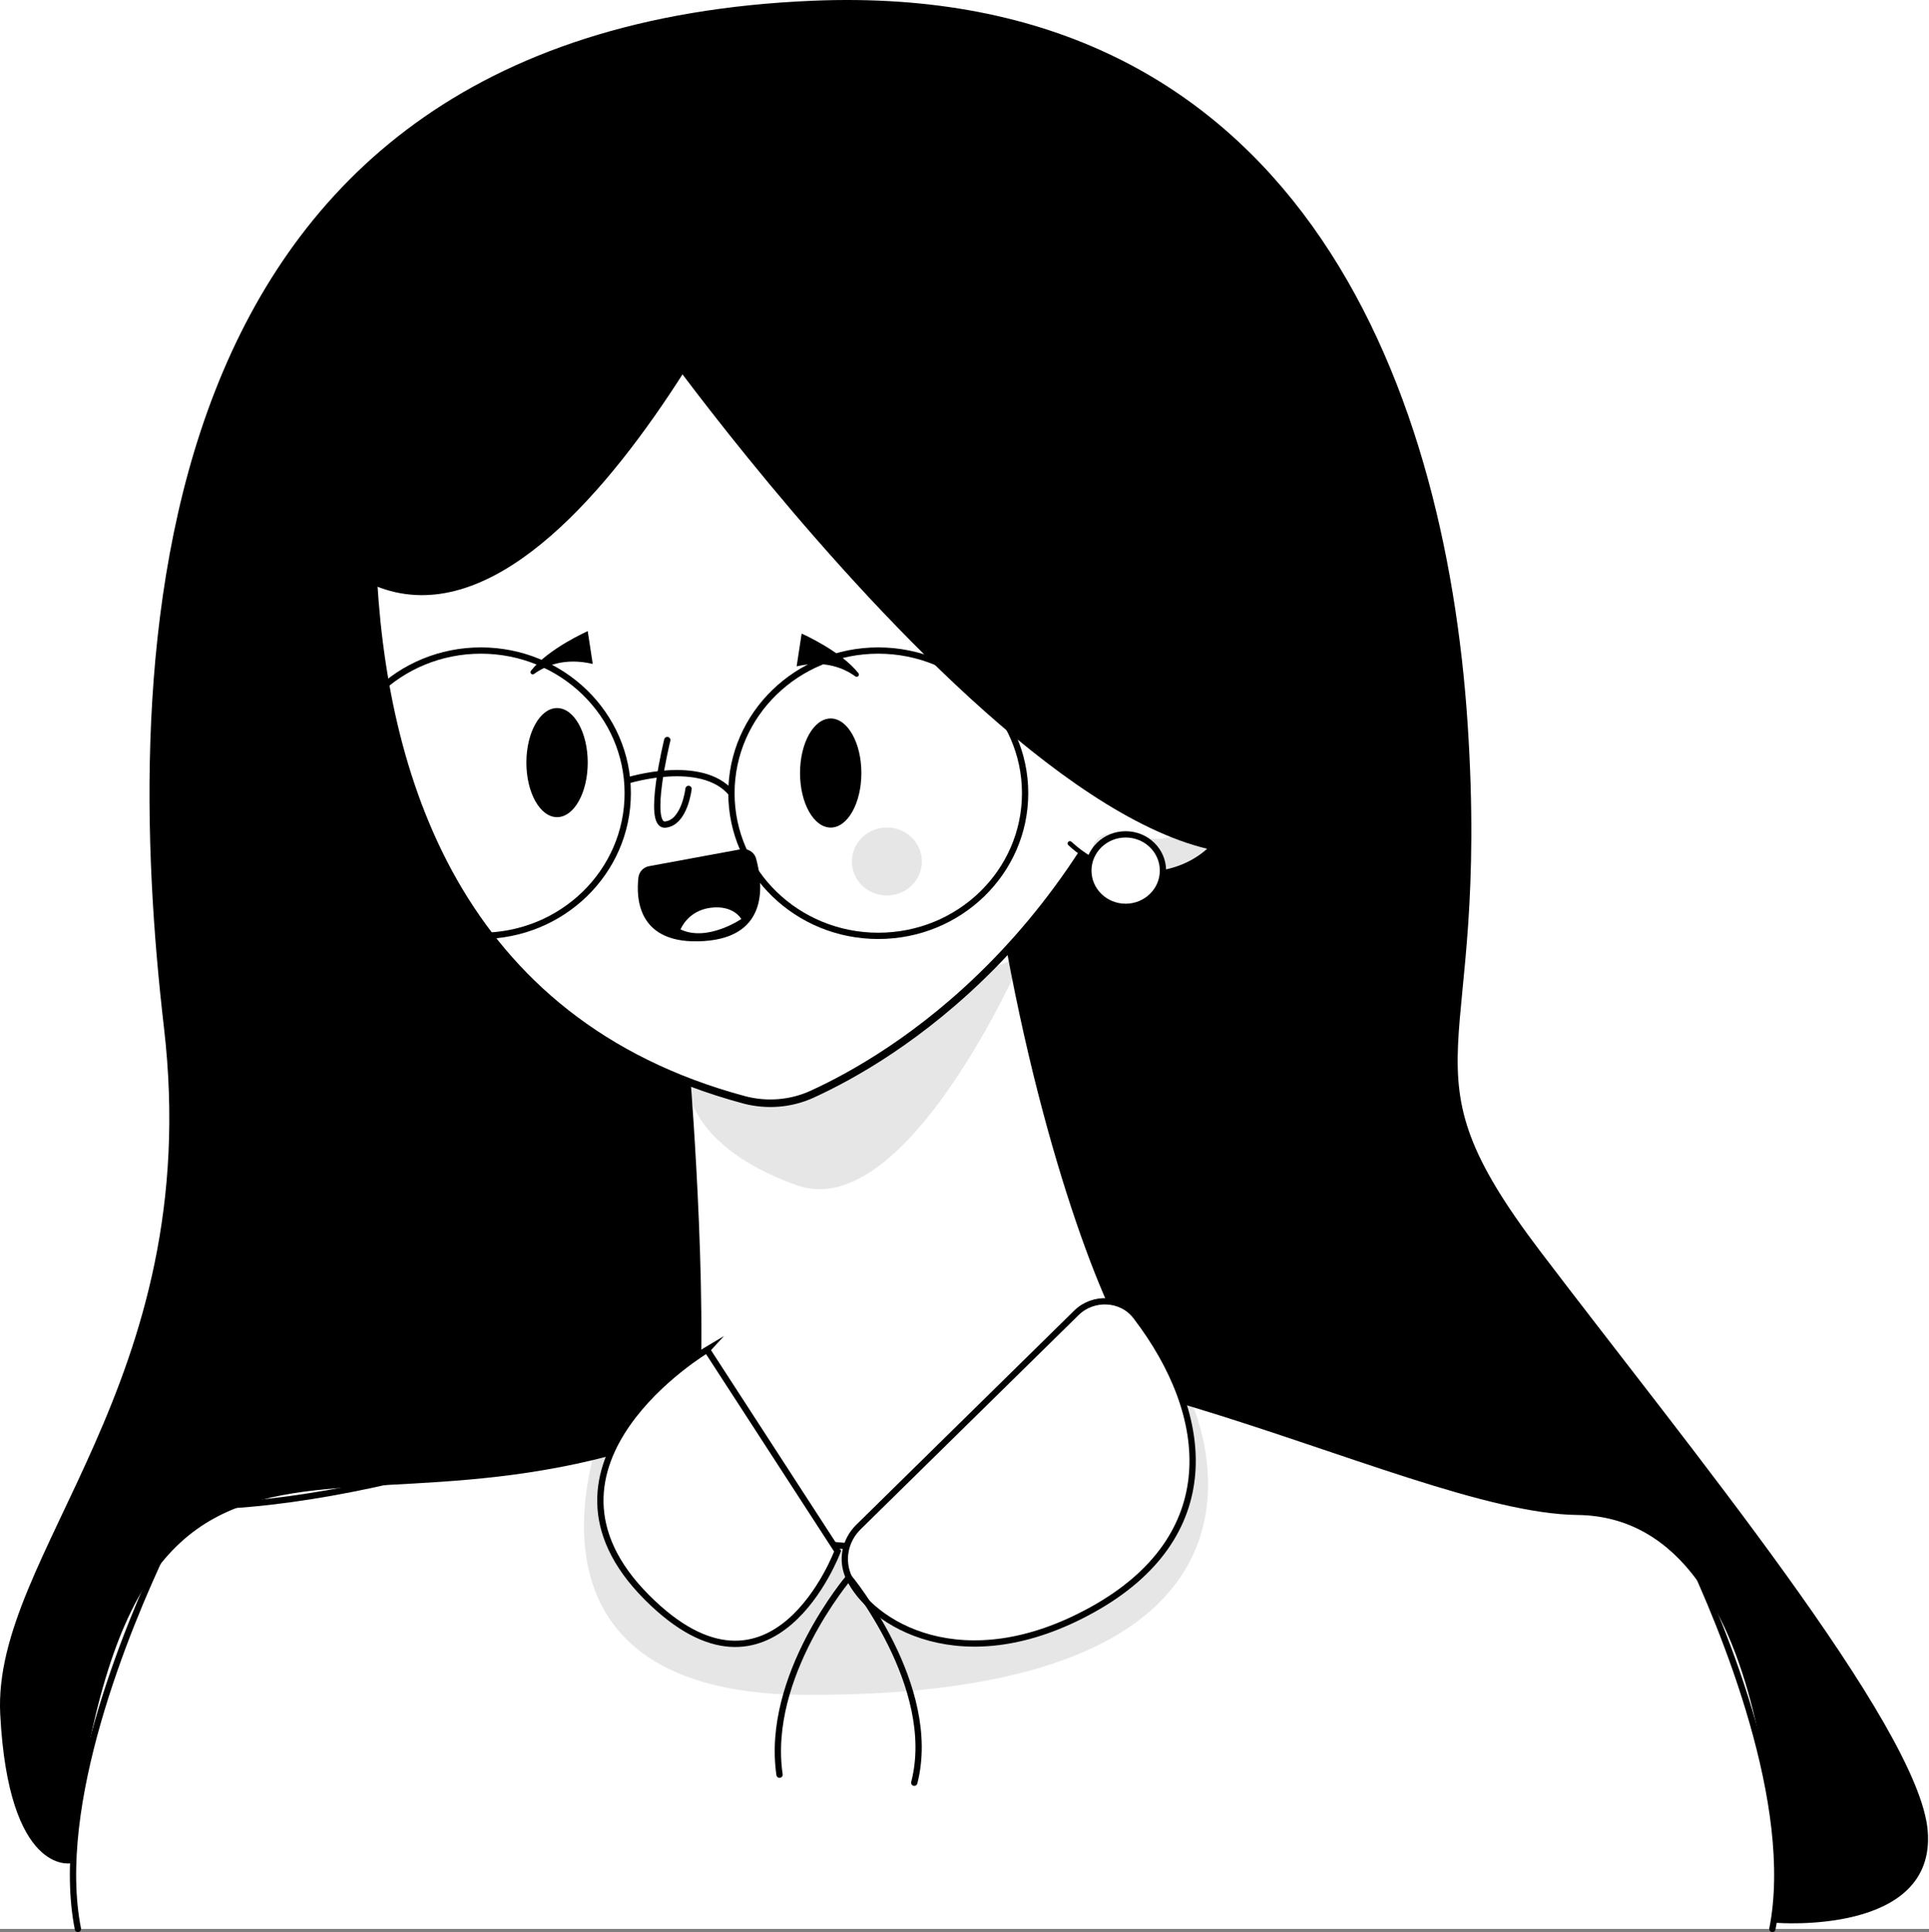 <?xml version="1.0" encoding="UTF-8"?>
<svg xmlns="http://www.w3.org/2000/svg" viewBox="0 0 500 500.82">
  <rect x="0" y="0" width="500" height="500.82" fill="#808080" stroke="none"/>
  <g id="BACKGROUND">
    <rect y="0" width="500" height="500" style="fill: #fff;"/>
  </g>
  <g id="OBJECTS">
    <g>
      <path d="m18.33,482.99S2.21,486.12.06,444.36c-2.15-41.76,53.19-85.6,42.44-177.98C31.76,174,32.43,7.65,210.65.19c124.64-5.22,163.85,98.13,169.76,187.38,5.91,89.25-18.8,87.17,18.8,136.75,37.61,49.58,98.31,123.18,100.46,150.32,2.15,27.14-39.25,23.78-39.25,23.78,0,0,2.61-105.11-51.54-105.72-46.2-.52-149.82-63.35-208.98-31.84-105.83,56.37-164.39-27.14-181.58,122.14Z"/>
      <g>
        <path d="m308.56,362.92s37.1,77.2-100.2,76.41c-80.76-.46-52.02-69.87-52.02-69.87l152.22-6.54Z" style="opacity: .1;"/>
        <path d="m178.25,280.98s5.18,64.83,1.3,94.41c-3.89,29.58-17.6,19.93,37.02,25.14,33.04,3.15,64.51-2.94,81.6-35.9,2.09-4.03,1.35-8.96-1.86-12.22-7.57-7.68-24.81-50.76-35.45-111.07" style="fill: #fff; stroke: #000; stroke-linecap: round; stroke-miterlimit: 10; stroke-width: 1.63px;"/>
        <path d="m265.18,247.83s-30.07,69.64-58.65,59.41c-28.57-10.23-28.29-26.27-28.29-26.27l86.93-33.14Z" style="opacity: .1;"/>
        <path d="m179.54,358.39s-65.77,28.4-119.81,31.78c-7.41.46-14.03,4.65-17.13,11.21-9.78,20.67-28.75,66.42-22.41,98.62" style="fill: none; stroke: #000; stroke-linecap: round; stroke-miterlimit: 10; stroke-width: 1.63px;"/>
        <path d="m300.06,358.39s65.77,28.4,119.81,31.78c7.41.46,14.03,4.65,17.13,11.21,9.78,20.67,28.75,66.42,22.41,98.62" style="fill: none; stroke: #000; stroke-linecap: round; stroke-miterlimit: 10; stroke-width: 1.63px;"/>
        <path d="m305.97,165.57c-23.61,78.2-74.92,108.7-95.53,118.09-5.49,2.5-11.77,2.98-17.62,1.41-74.31-20.02-94.05-84.07-96.28-139.51-2.47-61.22,51.06-110.56,113.98-106.6,1.29.08,2.59.17,3.9.27.77.06,1.53.12,2.29.17,64.11,5.06,107.36,66.21,89.26,126.17Z" style="fill: #fff; stroke: #000; stroke-miterlimit: 10; stroke-width: 1.96px;"/>
        <g>
          <path d="m288.05,191.82s19.99-18.32,29.76,5.5c9.76,23.82-20.84,39.45-40.49,21.32" style="fill: #fff; stroke: #000; stroke-linecap: round; stroke-miterlimit: 10; stroke-width: 1.2px;"/>
          <g>
            <path d="m289.48,208.55s13.5-7.11,18.63-5.87" style="fill: #fff; stroke: #000; stroke-linecap: round; stroke-miterlimit: 10; stroke-width: 1.2px;"/>
            <path d="m298.77,203.84s-.91-6.59-3.48-7.94" style="fill: #fff; stroke: #000; stroke-linecap: round; stroke-miterlimit: 10; stroke-width: 1.2px;"/>
          </g>
          <path d="m311.52,208.69c-1.27,4.69-5.81,8.37-10.79,8.73-3.08.22-6.1-.69-9.14-1.21-1.73-.29-3.55-.45-5.21.11-1.66.56-3.12,1.98-3.19,3.69-.06,1.63,1.1,3.06,2.41,4.09,2.79,2.19,6.44,3.19,10.02,3.19,3.58,0,7.11-.96,10.39-2.36,4.97-2.12,9.57-5.39,12.3-9.94,2.37-3.95,3.95-10.89.45-14.73-5.06-5.55-6.54,5.84-7.24,8.44Z" style="opacity: .1;"/>
        </g>
        <path d="m136.44,197.68c0,7.81,3.56,14.14,7.95,14.14s7.95-6.33,7.95-14.14-3.56-14.14-7.95-14.14-7.95,6.33-7.95,14.14Z"/>
        <path d="m207.37,200.38c0,7.81,3.56,14.14,7.95,14.14s7.95-6.33,7.95-14.14-3.56-14.14-7.95-14.14-7.95,6.33-7.95,14.14Z"/>
        <path d="m220.81,223.31c0,4.87,4.06,8.81,9.07,8.81s9.07-3.95,9.07-8.81-4.06-8.81-9.07-8.81-9.07,3.95-9.07,8.81Z" style="opacity: .1;"/>
        <path d="m172.96,191.83s-5.51,22.4-.5,21.91c5.01-.49,6.01-9.25,6.01-9.25" style="fill: #fff; stroke: #000; stroke-linecap: round; stroke-miterlimit: 10; stroke-width: 1.63px;"/>
        <path d="m168.27,224.52l23.75-4.38c1.77-.33,3.5.72,3.96,2.42,1.71,6.24,3.59,20.25-13.51,21.38-17.24,1.14-17.63-11.11-16.99-16.51.18-1.46,1.29-2.64,2.78-2.91Z"/>
        <path d="m183.87,233.12c-2.87.15-5.65,1.57-7.4,3.79-.22.27-.42.57-.5.91-.13.61.22,1.25.72,1.64.51.39,1.15.56,1.78.69,3.71.75,7.7-.06,10.85-2.08,2.08-1.33,2.67-2.15.3-3.53-1.72-1.01-3.75-1.52-5.76-1.41Z" style="fill: none;"/>
        <path d="m284.7,251.66l-.15.14" style="fill: none;"/>
        <path d="m138.44,174.69c2.79-2.03,7.83-4.33,15.2-2.59l-1.3-8.5s-10.2,4.51-14.72,10.28c-.41.52.27,1.21.81.81Z"/>
        <path d="m221.69,175.32c-2.79-2.03-7.83-4.33-15.2-2.59l1.3-8.5s10.2,4.51,14.72,10.28c.41.52-.27,1.21-.81.81Z"/>
      </g>
      <path d="m176.4,240.93s1.79-4.84,7.78-5.62c5.98-.77,7.97,2.91,7.97,2.91,0,0-8.77,6-15.75,2.71Z" style="fill: #fff;"/>
      <path d="m279.01,340.3c4.36-4.28,11.71-3.94,15.41.89,20.02,26.17,22.6,57.25-11.24,76.04-33.54,18.62-57.59,3.67-63.15-8.34-2.05-4.42-1.04-9.59,2.46-13.04l56.52-55.55Z" style="fill: #fff; stroke: #000; stroke-linecap: round; stroke-miterlimit: 10; stroke-width: 1.63px;"/>
      <path d="m183.26,349.89l33.85,52.19s-16.64,44.85-49.42,12c-34.38-34.45,15.58-64.2,15.58-64.2Z" style="fill: #fff; stroke: #000; stroke-linecap: round; stroke-miterlimit: 10; stroke-width: 1.63px;"/>
      <path d="m236.98,462.11c6.45-25.05-16.94-53.22-16.94-53.22,0,0-21.74,25.56-17.98,51.14" style="fill: none; stroke: #000; stroke-linecap: round; stroke-miterlimit: 10; stroke-width: 1.63px;"/>
      <path d="m206.27,42.11s-59.79,139.84-113.99,107.23C38.07,116.72,126.96,7.55,206.27,42.11Z"/>
      <path d="m170.9,88.92s142.9,199.9,185.34,108.56C398.68,106.14,288.01,3.32,204.74,22.63c-83.27,19.31-33.85,66.29-33.85,66.29Z"/>
      <path d="m282.1,225.67c0,5.19,4.33,9.4,9.67,9.4s9.67-4.21,9.67-9.4-4.33-9.39-9.67-9.39-9.67,4.21-9.67,9.39Z" style="fill: #fff; stroke: #000; stroke-linecap: round; stroke-miterlimit: 10; stroke-width: 1.63px;"/>
      <ellipse cx="124.65" cy="205.61" rx="38.06" ry="36.98" style="fill: none; stroke: #000; stroke-linecap: round; stroke-miterlimit: 10; stroke-width: 1.63px;"/>
      <ellipse cx="227.65" cy="205.61" rx="38.06" ry="36.98" style="fill: none; stroke: #000; stroke-linecap: round; stroke-miterlimit: 10; stroke-width: 1.63px;"/>
      <path d="m162.71,202.31s19.11-5.98,26.88,3.3" style="fill: none; stroke: #000; stroke-linecap: round; stroke-miterlimit: 10; stroke-width: 1.63px;"/>
    </g>
  </g>
</svg>